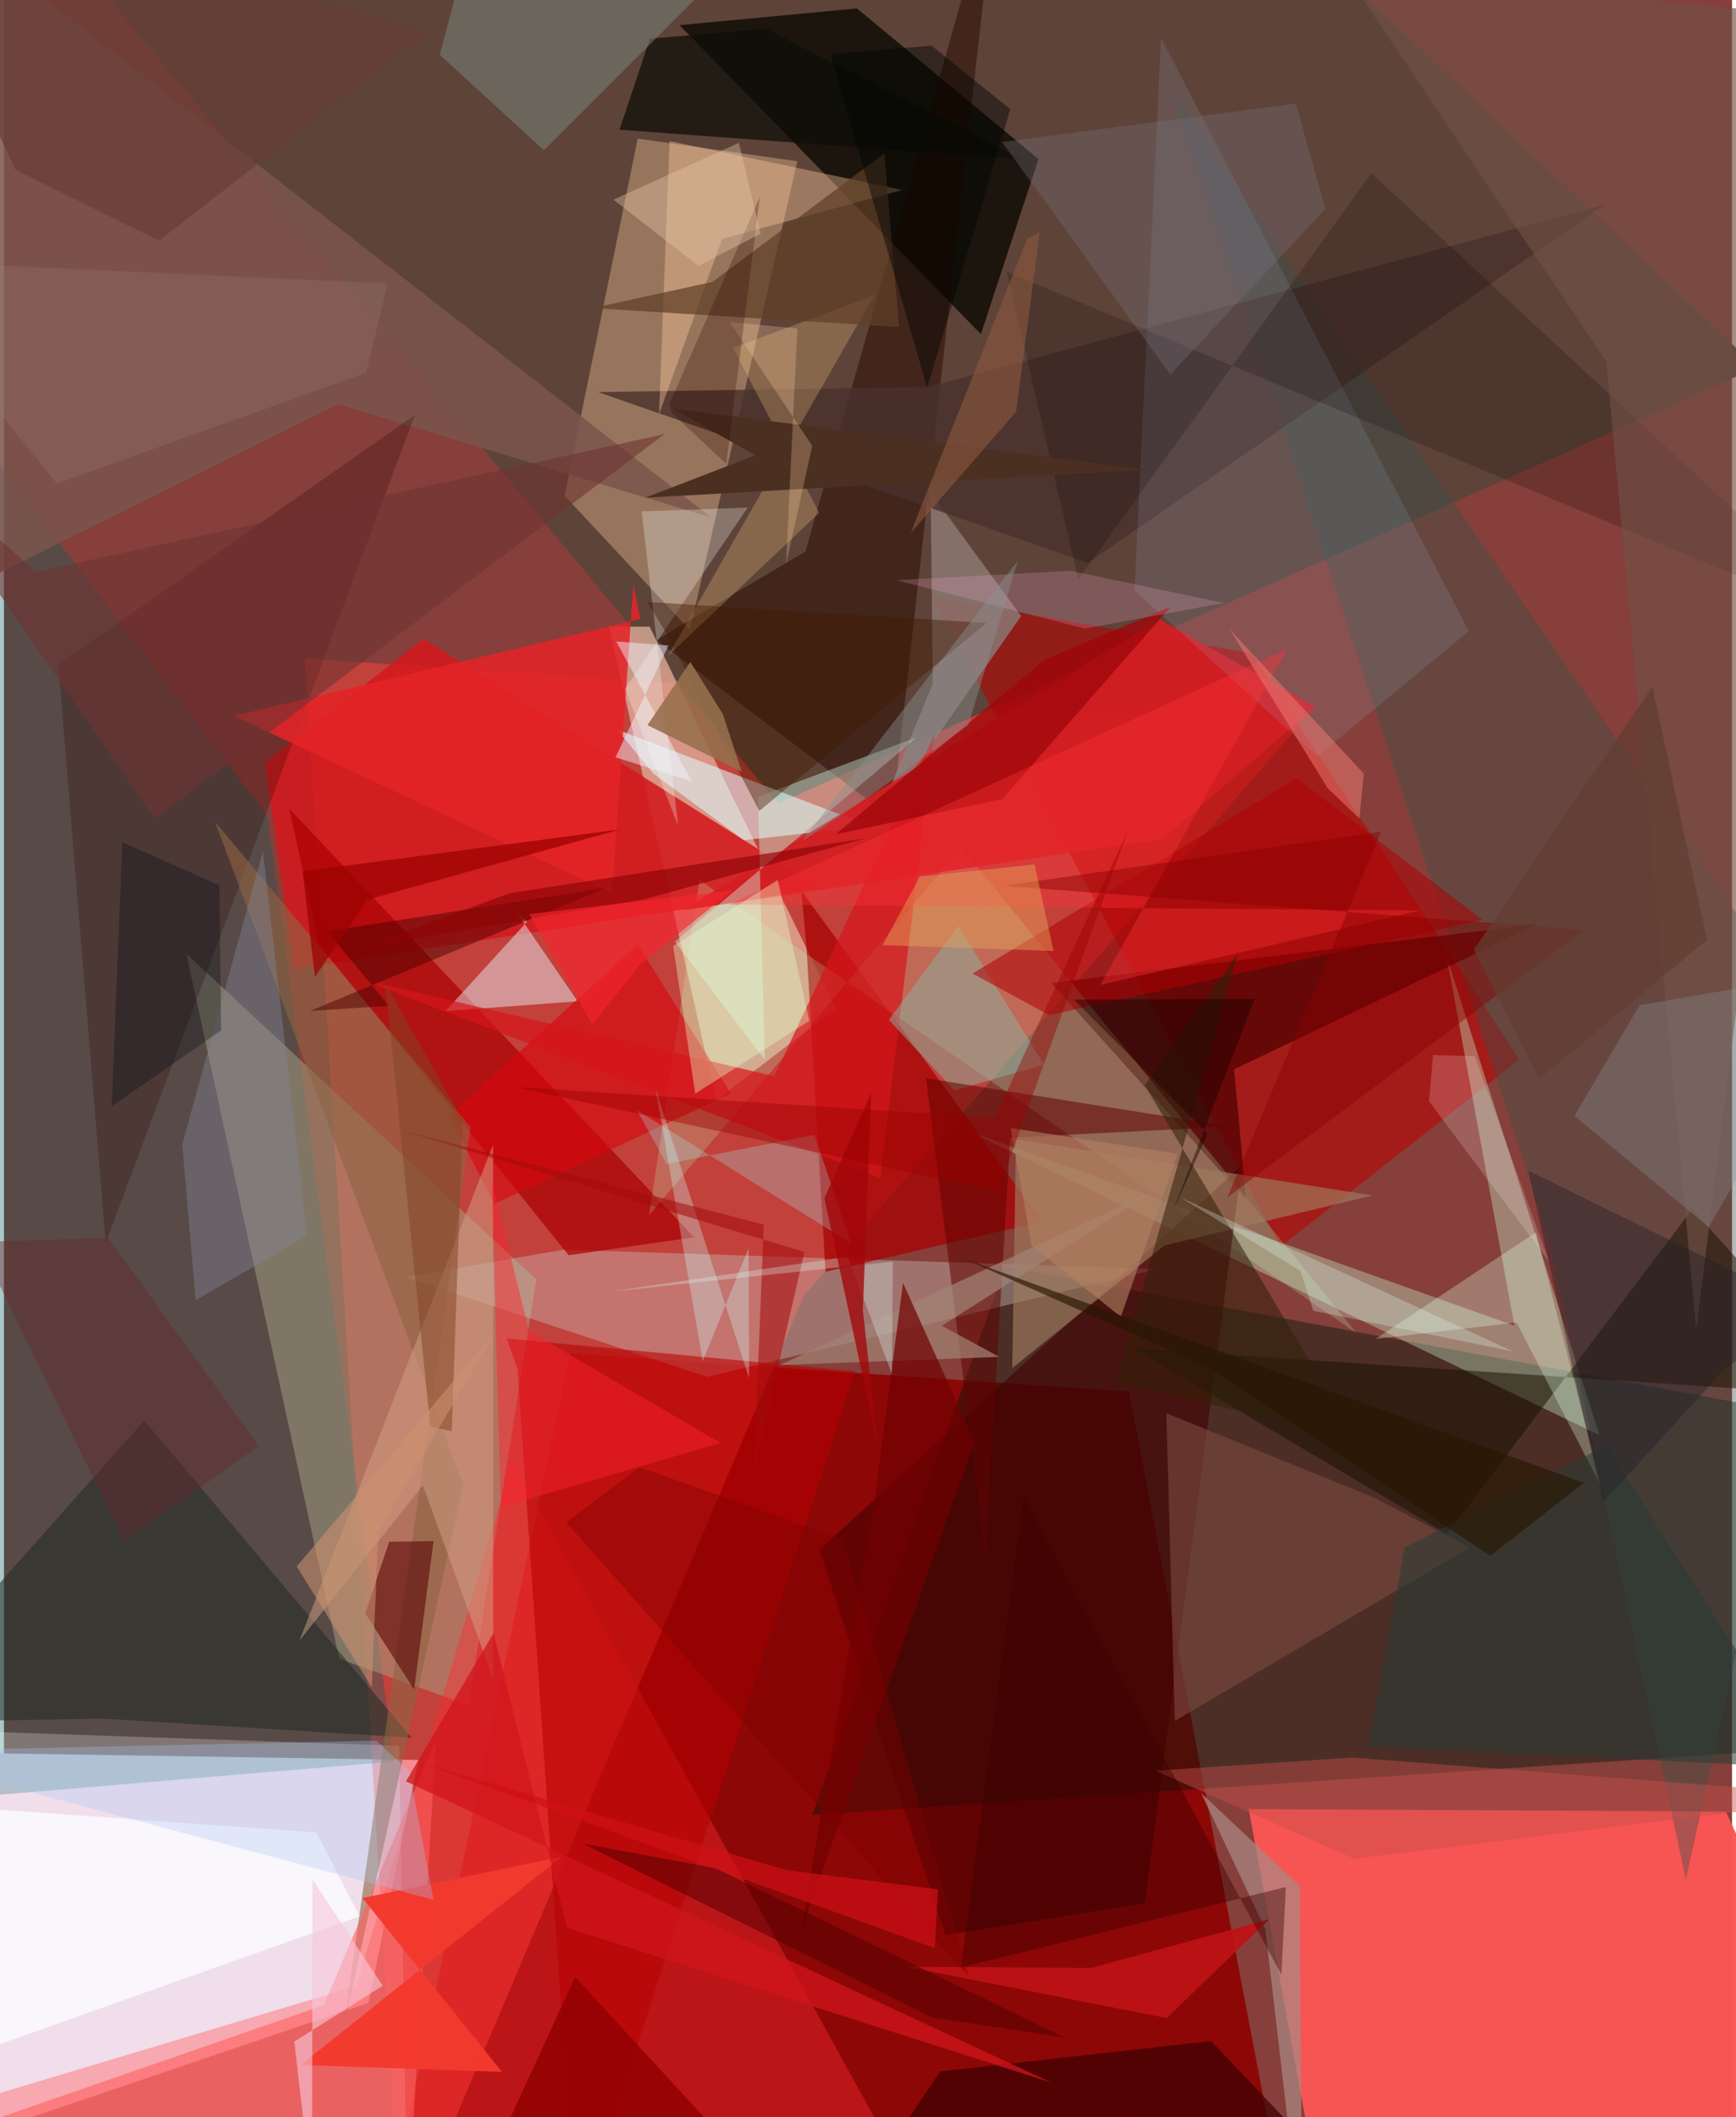 <svg xmlns="http://www.w3.org/2000/svg" width="228" height="278" viewBox="0 0 836 1024"><path fill="#863f3a" d="M0 0h836v1024H0z"/><path fill="#ecd5e4" fill-opacity=".996" d="M-27.75 1037.934L-62 847.112l262.5 4.12-24.113 117.463z"/><path fill="#8e0304" fill-opacity=".922" d="M613.647 1037.579l-425.436 22.745 85.786-405.807 270.27 18.592z"/><path fill="#ff443e" fill-opacity=".494" d="M386.916 626.757L192.343 1086l-46.676-767.475 481.226 31.966z"/><path fill="#fa5555" fill-opacity=".976" d="M898 1015.583L640.808 1086l-38.626-211.007 230.803 1.206z"/><path fill="#00170c" fill-opacity=".435" d="M898 843.883l-506.92 33.929 93.118-265.17L898 689.359z"/><path fill="#5e4339" fill-opacity=".984" d="M32.57-22.39l341.916 411.05 473.469-210.987L603.012-54.006z"/><path fill="#005f61" fill-opacity=".341" d="M188.774 851.95l-61.35-457.314L-62 145.944l45.644 723.27z"/><path fill="#e0b09d" fill-opacity=".753" d="M312.37 303.12l-19.633-.15 51.781 229.154 57.89-44.386z"/><path fill="#ba0000" fill-opacity=".561" d="M617.566 602.915l115.62-90.484L603.529 316l-154.476-27.13z"/><path fill="#a48165" fill-opacity=".816" d="M271.234 239.742l35.361-172.7 77.223 10.948-52.029 226.75z"/><path fill="#a69f81" fill-opacity=".514" d="M162.19 802.305l-73.936-340.95 169.275 157.5-32.789 205.936z"/><path fill="#0c0b03" fill-opacity=".808" d="M412.653 4.074l87.825 72.876-27.867 84.67L326.816 12.156z"/><path fill="#ff2a2e" fill-opacity=".416" d="M455.173 1086L-62 1030.338l232.518-69.76L246.06 706.68z"/><path fill="#c9fbd2" fill-opacity=".353" d="M730.694 641.183l-262.821-93.551 304.001 146.53-73.894-231.386z"/><path fill="#d21a1e" fill-opacity=".878" d="M394.993 429.614L140.26 468.73l-13.962-100.05 76.738-59.736z"/><path fill="#c6beb9" fill-opacity=".408" d="M557.892 613.815L340.274 665.92 194.09 617.767l76.797-13.384z"/><path fill="#37514d" fill-opacity=".388" d="M813.624 909.042l-66.17-310.073L565.58 45.687 898 528.786z"/><path fill="#a70000" fill-opacity=".725" d="M388.274 458.635l-2.546-27.862L502.303 590.86l-104.846 24.257z"/><path fill="#4f0000" fill-opacity=".718" d="M595.136 517.194l146.57-70.23L506.648 475.4l94.256 104.856z"/><path fill="#def8fc" fill-opacity=".576" d="M358.013 406.366l-43.792-32.1-17.645-21.47 122.596 46.729z"/><path fill="#fff" fill-opacity=".235" d="M-61.299 1086l14.53-249.774 237.954 8.17 3.279 191.209z"/><path fill="#280b00" fill-opacity=".514" d="M429.556 395.7L315.65 309.548l72.13-42.857L480.697-62z"/><path fill="#ab0203" fill-opacity=".725" d="M152.324 456.773L273.18 607.112l60.673-8.691-195.78-207.236z"/><path fill="#beffc0" fill-opacity=".212" d="M312.12 587.696l151.129-177.737 191.306 234.995-318.057-219.226z"/><path fill="#410000" fill-opacity=".584" d="M455.43 936.02l-60.915-186.453 204.362-185.864-46.94 356.81z"/><path fill="#8a7571" fill-opacity=".871" d="M421.24 399.153l28.113-68.428-1.046-92.536L492.08 298z"/><path fill="#222b25" fill-opacity=".565" d="M-62 833.106l109.88-1.893 149.34 9.28L67.873 687.051z"/><path fill="#7b554c" fill-opacity=".855" d="M-62 306.847L-59.207-62l401.361 312.311-180.642-54.795z"/><path fill="#d31f23" fill-opacity=".918" d="M328.212 440.31l230.826-140.725 75.38 42.377-73.994 63.902z"/><path fill="#48312b" fill-opacity=".792" d="M774.444 98.95L524.457 272.24 287.42 189.637l159.853-2.51z"/><path fill="#a7c9ed" fill-opacity=".133" d="M559.775 18.391L546.94 285.546l88.37 80.311 73.311-60.595z"/><path fill="#e8f9ff" fill-opacity=".459" d="M248.148 441.371l29.384 42.924-63.938 4.742 39.552-43.32z"/><path fill="#1b1100" fill-opacity=".533" d="M698.165 741.988l-151.577-89.77L898 675.465l-81.216-90.678z"/><path fill="#b70001" fill-opacity=".573" d="M277.017 1080.425L411.625 663.22 243.291 647.4l5.163 14.857z"/><path fill="#d7070e" fill-opacity=".624" d="M237.315 582.224l-22.071-42.442 91.365-83.007 45.124 72.137z"/><path fill="#9f795e" fill-opacity=".667" d="M487.788 661.678l1.79-110.636 172.545 27.146-100.672 24.16z"/><path fill="#2a0004" fill-opacity=".247" d="M26.317 321.408l172.47-120.66-119.53 320.069-30.029 80.368z"/><path fill="#ffce9f" fill-opacity=".38" d="M322.01 68.23l-5.113 132.16 30.486-84.818 87.176-23.686z"/><path fill="#e32428" fill-opacity=".871" d="M304.465 282.436L294.248 432.15l-182.87-85.878 196.447-46.895z"/><path fill="#8f6442" fill-opacity=".604" d="M102.073 397.392l123.63 147.902-61.47 435.746 57.958-262.803z"/><path fill="#3c0101" fill-opacity=".722" d="M583.98 987.19l79.454 83.708-228.024-42.984 17.534-26.07z"/><path fill="#7d4a41" fill-opacity=".592" d="M562.334 683.523l4.078 148.854 142.546-83.835-45.618-23.964z"/><path fill="#fccd84" fill-opacity=".259" d="M321.249 317.158l73.143-69.13-41.733-79.752 68.397-25.454z"/><path fill="#d6ffea" fill-opacity=".388" d="M364.76 385.4l76.997-28.859-117.217 98.89 43.588 57.313z"/><path fill="#d6151b" fill-opacity=".694" d="M172.878 473.752l199.773 46.757 77.496-165.42-26.252 214.666z"/><path fill="#e0ffe1" fill-opacity=".306" d="M741.13 596.021l-77.537 51.546 68.148-7.91 41.14 79.616z"/><path fill="#8ab3a0" fill-opacity=".494" d="M503.087 514.946l-43.198 12.468-31.807-34.111 33.633-45.488z"/><path fill-opacity=".188" d="M898 303.317L661.527 83.765 519.745 280.172l-34.622-148.72z"/><path fill="#0d0e07" fill-opacity=".725" d="M492.744 77.149L297.762 62.74l14.744-44.01 56.139-4.851z"/><path fill="#ff605e" fill-opacity=".588" d="M197.558 1034l-257.755 10.329 215-74.513 54.23-128.52z"/><path fill="#715247" fill-opacity=".643" d="M647.97-14.34l127.18 189.19 43.516 468.29L898 9.852z"/><path fill="#b00105" fill-opacity=".541" d="M468.576 470.87l156.876-94.431 89.832 68.468-209.72 46.052z"/><path fill="#79837a" fill-opacity=".525" d="M234.424-62L210.83 26.477l50.388 46.234L395.974-62z"/><path fill="#580404" fill-opacity=".58" d="M174.787 780.343l23.645 36.849 9.394-71.796-21.467.298z"/><path fill="#600300" fill-opacity=".537" d="M446.084 521.506l28.681 231.622 12.023-202.909 106.478-5.344z"/><path fill="#d5a188" fill-opacity=".49" d="M202.67 718.378l34.012 93.849-.05-258.582L142.95 793.51z"/><path fill="#ab8882" fill-opacity=".725" d="M628.032 1086l-17.828-152.967-31.04-65.732 47.748 44.837z"/><path fill="#4e0200" fill-opacity=".506" d="M156.317 450.451l29.928 36.021-38.16 2.498 143.305-59.594z"/><path fill="#fafaff" fill-opacity=".855" d="M172.066 926.865L-62 1009.998V871.014l213.136 15.236z"/><path fill="#9e070b" fill-opacity=".776" d="M402.387 403.496l101.158-84.6 60.882-25.404-81.475 93.002z"/><path fill="#838697" fill-opacity=".416" d="M86.26 553.535l39.017-141.784 21.337 185.926-53.85 31.16z"/><path fill="#a0f8fd" fill-opacity=".251" d="M392.069 548.876l-71.501 14.081-14.387-26.068 103.494 64.34z"/><path fill="#283c36" fill-opacity=".557" d="M677.689 748.36l-17.64 96.253 214.325 10.527-99.323-155.931z"/><path fill="#31200a" fill-opacity=".549" d="M653.95 695.316L551.86 524.925l44.975-63.614-58.873 207.485z"/><path fill="#f9fff9" fill-opacity=".271" d="M326.15 399.41l-17.654-152.087 51.27-1.816-59.333 87.673z"/><path fill="#5f4027" fill-opacity=".714" d="M342.732 136.349l83.187-62.165 7.086 84-148.36-9.16z"/><path fill="#889292" fill-opacity=".333" d="M791.283 486.18L898 467.776l-73.32 125.76-64.927-53.851z"/><path fill="#ff3236" fill-opacity=".369" d="M620.9 313.76L350.676 437.474l334.453 2.909-154.676 35.99z"/><path fill="#f2392e" fill-opacity=".984" d="M173.444 918.021l67.438 84.062-97.37-3.316 126.286-100.744z"/><path fill="#a7c7f2" fill-opacity=".314" d="M-60.57 847.121L207.818 918.9l-11.735-62.131-15.882-14.876z"/><path fill="#c75049" fill-opacity=".455" d="M652.06 850.058l-94.95 6.389 96.038 42.55L898 869.033z"/><path fill="#be1316" fill-opacity=".933" d="M525.95 951.855l-89.723-.676 126.252 24.874 49.568-47.733z"/><path fill="#cdfcfb" fill-opacity=".314" d="M360.487 666.584l-45.12-139.408 22.696 131.18 22.156-54.705z"/><path fill="#776e79" fill-opacity=".349" d="M625.021 50.11l14.193 50.952-74.966 80.06-81.366-112.405z"/><path fill="#ff232f" fill-opacity=".447" d="M236 570.692l18.021 73.025 92.65 54.22-106.323 31.004z"/><path fill="#390000" fill-opacity=".408" d="M493.282 724.288l124.685 230.694 2.196-42.302-157.274 38.938z"/><path fill="#a10a0c" fill-opacity=".541" d="M387.25 605.533l-196.594-59.318 176.938 46.122-4.898 119.699z"/><path fill="#a18274" fill-opacity=".725" d="M453.732 641.193l27.747 15.08-106.236 3.986 182.093-84.699z"/><path fill="#ef7b73" fill-opacity=".514" d="M657.84 374.17l-2.135 21.733-15.387-14.73-47.392-76.886z"/><path fill="#710000" fill-opacity=".702" d="M421.524 723.193l13.418-102.696 34.515 76.66-83.836 236.927z"/><path fill="#e6ffc8" fill-opacity=".373" d="M389.599 493.76l-15.259-68.2-50.623 32.032 10.709 71.37z"/><path fill="#431900" fill-opacity=".424" d="M311.095 291.127l8.231 13.184 46.103 87.893 109.846-90.855z"/><path fill="#ffb3da" fill-opacity=".204" d="M522.894 304.048l67.171-12.42-74.147-15.549-84.11 4.533z"/><path fill="#dffdf5" fill-opacity=".275" d="M569.146 579.12l160.83 74.517-96.548-19.665-6.245-19.328z"/><path fill="#824323" fill-opacity=".514" d="M184.478 475.813l21.76 214.004 10.369 2.504 5.353-150.556z"/><path fill="#4b3021" d="M363.464 220.214l-53.252 20.518 242.603-13.512-229.293-29.666z"/><path fill="#530000" fill-opacity=".525" d="M513.235 985.516l-64.354-9.724-168.986-84.181 64.333 12.04z"/><path fill="#000e16" fill-opacity=".322" d="M105.038 498.347l-.798-70.16-46.972-20.877-5.158 127.832z"/><path fill="#d2151c" fill-opacity=".749" d="M272.405 932.333l234.218 74.915L194.452 861.58l42.385-71.734z"/><path fill="#890000" fill-opacity=".447" d="M666.222 402.268l-74.35 176.807 172.445-129.303-280.69-21.337z"/><path fill="#915b40" fill-opacity=".561" d="M495.035 115.46l-56.407 142.357 50.995-58.631 11.475-86.971z"/><path fill="#6f3432" fill-opacity=".588" d="M319.645 209.922L15.328 276.67l-66.458-60.283L72.953 396.063z"/><path fill="#ffe9ed" fill-opacity=".2" d="M747.52 610.271l-58.09-77.567 1.926-22.413 20.164.538z"/><path fill="#262028" fill-opacity=".431" d="M773.52 726.656l-36.07-160.425 135.207 66.308-40.467 29.907z"/><path fill="#dff9f1" fill-opacity=".302" d="M408.228 607.782l-115.614 17.02 137.385-14.624-.408 54.452z"/><path fill="#8a9091" fill-opacity=".439" d="M466.553 350.707l-46.37 33.402-34.215 22.89 104.479-135.745z"/><path fill="#920202" fill-opacity=".855" d="M276.322 956.126l109.196 118.85 160.948-51.89L216.578 1086z"/><path fill="#e5a35b" fill-opacity=".459" d="M498.575 418.093l-55.448 5.87-18.045 33.157 82.691 2.85z"/><path fill="#f2f5ff" fill-opacity=".463" d="M332.716 377.928l-36.87-11.625 25.597-54.083-25.231-1.99z"/><path fill="#673e35" fill-opacity=".698" d="M5.54 82.06L-62-62l267.09 77.426-130.125 101.03z"/><path fill="#623d32" fill-opacity=".757" d="M711.12 459.34l31.554 62.474 81.185-67.204-26.382-122.41z"/><path fill="#a30608" fill-opacity=".78" d="M396.89 579.498l22.675-50.962-4.039 105.296 7.123 65.348z"/><path fill="#b38362" fill-opacity=".592" d="M567.846 558.017l-80.86-12.47 10.124 56.856 43.196 34.467z"/><path fill="#f6c7db" fill-opacity=".604" d="M140.443 987.45l8.572 73.692.284-152.06 33.922 51.358z"/><path fill="#7f0000" fill-opacity=".404" d="M272.04 736.317l194.89 219.989-61.241-211.834-98.215-34.819z"/><path fill="#96704d" fill-opacity=".886" d="M356.927 373.287L311.3 350.725l20.732-30.567 15.709 25.17z"/><path fill="#980000" fill-opacity=".42" d="M480.867 576.27l-234.255-50.595 232.746 14.93 64.396-138.831z"/><path fill="#271602" fill-opacity=".647" d="M719.03 752.501l-136.905-91.414-117.927-52.408 300.133 108.498z"/><path fill="#facc9f" fill-opacity=".282" d="M378.34 272.882l5.501-113.974-32.783-3.166 39.964 59.923z"/><path fill="#cf1016" fill-opacity=".702" d="M451.903 913.83l-1.646 28.37-247.908-89.466 176.007 51.769z"/><path fill="#000300" fill-opacity=".443" d="M486.861 52.798l-40.228 134.779-46.785-161.263 48.824-4.269z"/><path fill="#9c8077" fill-opacity=".243" d="M175.163 180.341l10.456-43.215L-62 125.71l87.535 108.105z"/><path fill="#8b0406" fill-opacity=".639" d="M416.579 405.506l-106.88 29.46L172.1 458.7l72.634-26.711z"/><path fill="#ce916f" fill-opacity=".569" d="M141.63 757.649l96.367-113.978-56.912 97.089-3.139 75.373z"/><path fill="#9b0201" fill-opacity=".737" d="M144.466 421.504l5.987 51.058 25.238-37.366 122.428-34.054z"/><path fill="#190000" fill-opacity=".439" d="M517.585 483.459l87.511-.357-39.722 102.995 16.936-37.794z"/><path fill="#f5252e" fill-opacity=".631" d="M284.645 495.55l23.183-29.129 44.675-35.838-98.39 11.557z"/><path fill="#66282c" fill-opacity=".42" d="M-12.263 600.686l62.684-1.939 72.894 100.69-65.31 45.846z"/><path fill="#2d0700" fill-opacity=".275" d="M321.887 195.466l1.244 4.345 26.3 24.547 16.248-129.06z"/><path fill="#ebccad" fill-opacity=".373" d="M366.049 113.044l-10.5-43.949-60.683 27.476 41.093 32.022z"/></svg>